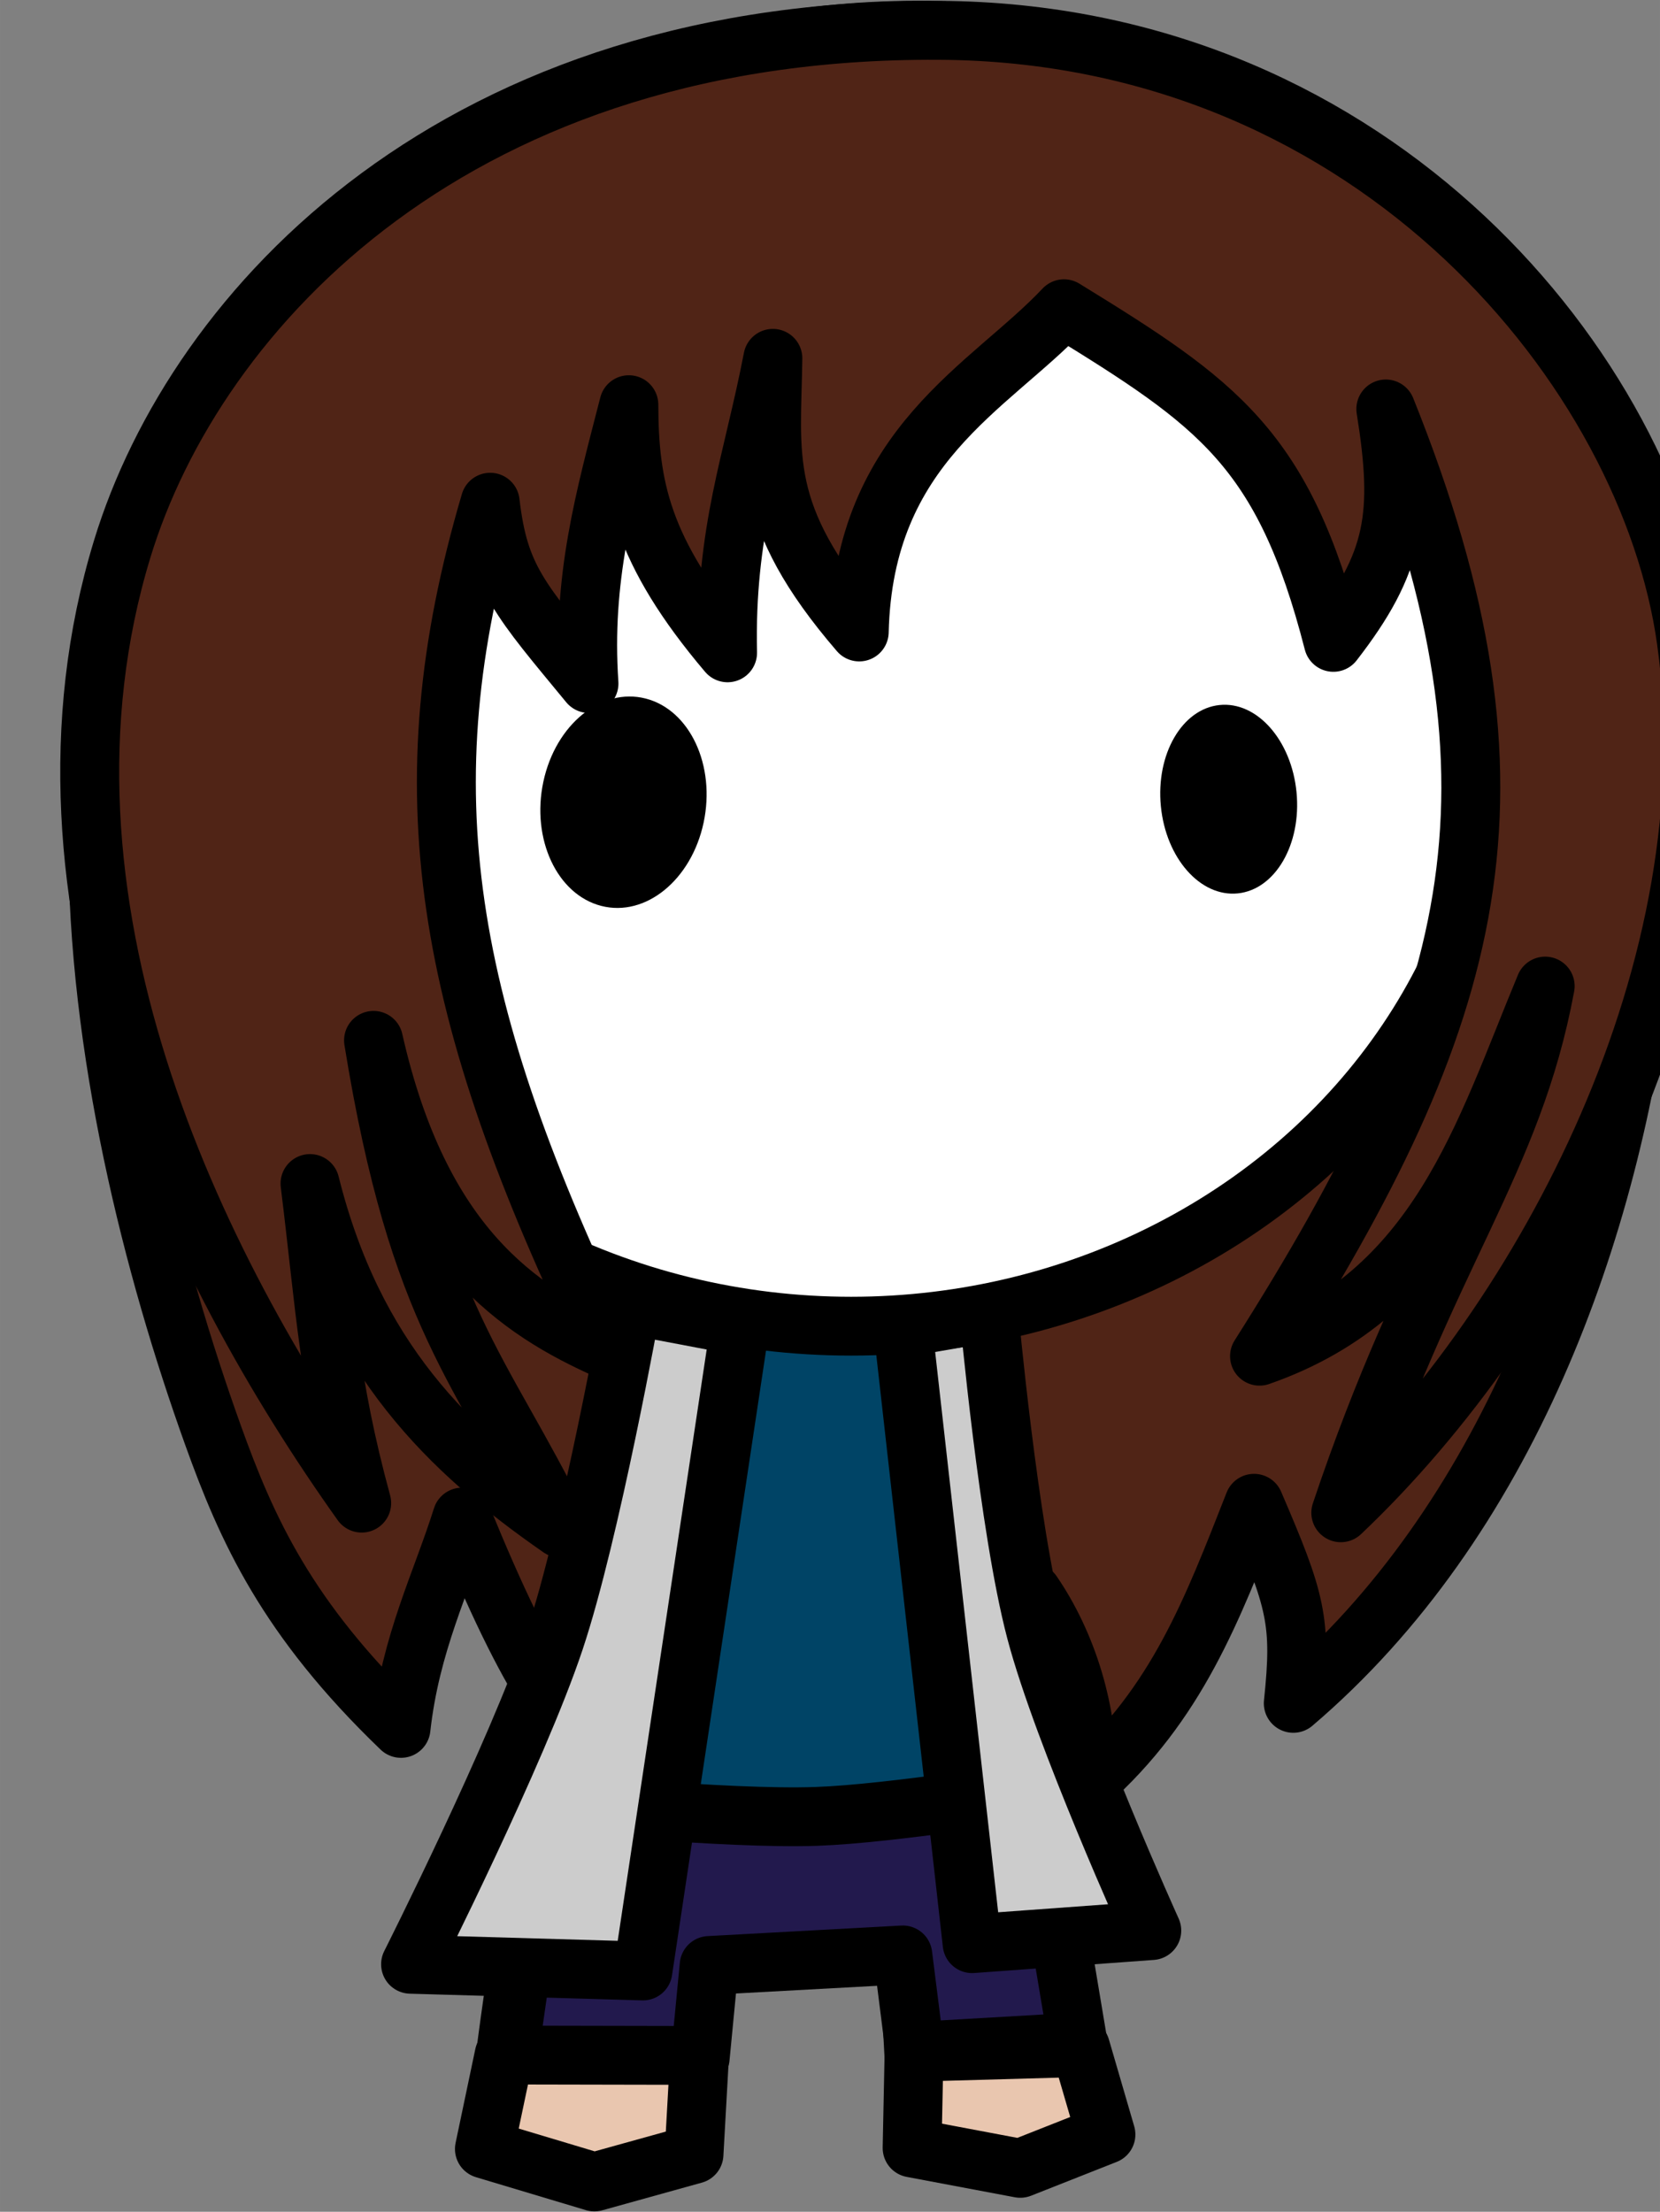 <?xml version="1.0" encoding="UTF-8" standalone="no"?>
<!-- Created with Inkscape (http://www.inkscape.org/) -->

<svg
   width="42.329mm"
   height="56.394mm"
   viewBox="0 0 159.982 213.142"
   version="1.1"
   id="svg1"
   inkscape:version="1.2.2 (732a01da63, 2022-12-09)"
   sodipodi:docname="characters.svg"
   xml:space="preserve"
   xmlns:inkscape="http://www.inkscape.org/namespaces/inkscape"
   xmlns:sodipodi="http://sodipodi.sourceforge.net/DTD/sodipodi-0.dtd"
   xmlns="http://www.w3.org/2000/svg"
   xmlns:svg="http://www.w3.org/2000/svg"><rect x="0" y="0" width="159.982" height="213.142" fill="#808080" stroke="none"/><sodipodi:namedview
     id="namedview1"
     pagecolor="#ffffff"
     bordercolor="#000000"
     borderopacity="0.25"
     inkscape:showpageshadow="2"
     inkscape:pageopacity="0.0"
     inkscape:pagecheckerboard="0"
     inkscape:deskcolor="#d1d1d1"
     inkscape:document-units="mm"
     inkscape:zoom="0.98000002"
     inkscape:cx="1428.0612"
     inkscape:cy="677.0408"
     inkscape:window-width="1827"
     inkscape:window-height="1057"
     inkscape:window-x="-9"
     inkscape:window-y="-9"
     inkscape:window-maximized="1"
     inkscape:current-layer="layer1"
     showgrid="true"><inkscape:grid
       id="grid11"
       units="mm"
       originx="0"
       originy="0"
       spacingx="3.78"
       spacingy="3.78"
       empcolor="#0099e5"
       empopacity="0.302"
       color="#0099e5"
       opacity="0.149"
       empspacing="5"
       dotted="false"
       gridanglex="30"
       gridanglez="30"
       visible="true" /></sodipodi:namedview><defs
     id="defs1"><linearGradient
       id="linearGradient4322"
       inkscape:swatch="solid"><stop
         style="stop-color:#2b1500;stop-opacity:1;"
         offset="0"
         id="stop4320" /></linearGradient><linearGradient
       id="linearGradient5259"
       inkscape:swatch="solid"><stop
         style="stop-color:#fdb6b0;stop-opacity:1;"
         offset="0"
         id="stop5257" /></linearGradient><linearGradient
       id="linearGradient5745"
       inkscape:swatch="solid"><stop
         style="stop-color:#000000;stop-opacity:1;"
         offset="0"
         id="stop5743" /></linearGradient><linearGradient
       id="linearGradient4753"
       inkscape:swatch="solid"><stop
         style="stop-color:#d1d48d;stop-opacity:1;"
         offset="0"
         id="stop4751" /></linearGradient></defs><g
     inkscape:label="Layer 1"
     inkscape:groupmode="layer"
     id="layer1"
     transform="translate(-3703.937,-89.364)"><g
       id="g68-7"
       inkscape:label="smith"
       transform="matrix(3.78,0,0,3.78,4134.387,611.943)"
       style="display:inline"
       inkscape:highlight-color="#004466"><path
         style="fill:#502416;fill-opacity:1;stroke:#000000;stroke-width:5.669;stroke-linecap:round;stroke-linejoin:round;stroke-dasharray:none;stroke-opacity:1;paint-order:fill markers stroke"
         d="m 3735.786,117.41 c -31.502,25.913 -21.707,77.717 -10.138,109.933 3.245,9.037 7.083,17.639 18.092,28.218 0.907,-8.181 3.897,-14.029 5.876,-20.321 6.489,15.895 10.525,21.688 16.597,26.212 0.84,-8.464 1.731,-12.604 4.454,-18.739 2.723,5.048 11.247,13.513 17.251,19.798 5.824,-7.425 13.277,-13.963 16.564,-19.982 3.288,4.805 5.476,11.393 5.281,18.316 8.643,-7.688 12.017,-16.664 16.05,-26.934 4.034,9.392 4.611,11.309 3.776,19.242 41.02,-34.949 40.383,-111.416 25.078,-130.047 -33.177,-45.387 -96.097,-35.061 -118.882,-5.695 z"
         id="path249"
         sodipodi:nodetypes="csccccccccccc"
         transform="matrix(0.265,0,0,0.265,-1095.743,-161.91)" /><g
         id="g66-85"
         transform="translate(50.598,-0.228)"
         inkscape:label="body"
         style="display:inline"><path
           style="display:inline;fill:#ffffff;fill-opacity:1;stroke:#000000;stroke-width:1.5;stroke-linecap:round;stroke-linejoin:round;stroke-miterlimit:1001;stroke-dasharray:none;stroke-opacity:1;paint-order:fill markers stroke"
           d="m -148.032,-104.788 c -0.845,5.036 -2.403,9.979 -2.996,15.059 -0.189,1.813 -0.974,6.022 -0.617,6.445 0.358,0.424 3.87,0.142 4.463,-0.333 0.593,-0.475 0.379,-3.613 0.761,-4.096 0.382,-0.483 4.665,-0.669 4.961,-0.347 0.295,0.322 0.251,3.516 0.441,4.003 0.502,0.401 4.088,-0.339 4.088,-0.339 0,0 -1.529,-9.764 -2.006,-14.68 -0.174,-1.796 -0.313,-5.404 -0.313,-5.404"
           id="path64-3"
           sodipodi:nodetypes="czzzzzccac"
           inkscape:label="body" /><path
           style="display:inline;fill:#004466;fill-opacity:1;stroke:#000000;stroke-width:1.5;stroke-linecap:round;stroke-linejoin:round;stroke-dasharray:none;stroke-opacity:1;paint-order:fill markers stroke"
           d="m -97.076,-105.618 c 0,0 -1.177,4.471 -1.686,6.756 -0.529,2.375 -1.419,7.216 -1.419,7.216 l 12.534,-0.063 c 0,0 -0.658,-4.403 -0.858,-6.619 -0.198,-2.199 -0.337,-6.615 -0.337,-6.615 0,0 -2.502,0.314 -3.819,0.226 -1.499,-0.101 -4.415,-0.901 -4.415,-0.901 z"
           id="path250"
           transform="translate(-50.598,0.228)"
           sodipodi:nodetypes="csccscsc" /><path
           style="fill:#22194d;fill-opacity:1;stroke:#000000;stroke-width:1.5;stroke-linecap:round;stroke-linejoin:round;stroke-dasharray:none;stroke-opacity:1;paint-order:fill markers stroke"
           d="m -150.571,-92.097 -0.955,6.634 4.905,-0.095 0.227,-2.355 4.939,-0.269 0.31,2.458 4.152,-0.239 -1.074,-6.419 c 0,0 -3.681,0.601 -5.584,0.668 -2.3,0.082 -6.92,-0.382 -6.92,-0.382 z"
           id="path251"
           sodipodi:nodetypes="ccccccccsc" /><path
           style="fill:#e9c6af;fill-opacity:1;stroke:#000000;stroke-width:1.5;stroke-linecap:round;stroke-linejoin:round;stroke-dasharray:none;stroke-opacity:1;paint-order:fill markers stroke"
           d="m -151.621,-85.63 -0.503,2.395 2.804,0.841 2.541,-0.706 0.141,-2.52 z"
           id="path254"
           sodipodi:nodetypes="cccccc" /><path
           style="fill:#e9c6af;fill-opacity:1;stroke:#000000;stroke-width:1.5;stroke-linecap:round;stroke-linejoin:round;stroke-dasharray:none;stroke-opacity:1;paint-order:fill markers stroke"
           d="m -141.169,-85.701 -0.05,2.44 2.758,0.52 2.185,-0.863 -0.646,-2.216 z"
           id="path255"
           sodipodi:nodetypes="cccccc" /><path
           style="display:inline;fill:#cccccc;fill-opacity:1;stroke:#000000;stroke-width:1.5;stroke-linecap:round;stroke-linejoin:round;stroke-dasharray:none;stroke-opacity:1;paint-order:fill markers stroke"
           d="m -97.777,-104.972 2.768,0.525 -2.475,16.446 -5.925,-0.171 c 0,0 2.722,-5.399 3.675,-8.257 0.924,-2.771 1.957,-8.543 1.957,-8.543 z"
           id="path252"
           sodipodi:nodetypes="ccccsc"
           transform="translate(-50.598,0.228)" /><path
           style="display:inline;fill:#cccccc;fill-opacity:1;stroke:#000000;stroke-width:1.5;stroke-linecap:round;stroke-linejoin:round;stroke-dasharray:none;stroke-opacity:1;paint-order:fill markers stroke"
           d="m -90.857,-104.399 1.766,15.702 4.582,-0.334 c 0,0 -2.263,-4.997 -2.959,-7.636 -0.697,-2.643 -1.193,-8.114 -1.193,-8.114 z"
           id="path253"
           sodipodi:nodetypes="cccscc"
           transform="translate(-50.598,0.228)" /><ellipse
           style="display:inline;fill:#ffffff;fill-opacity:1;stroke:#000000;stroke-width:1.5;stroke-linecap:round;stroke-linejoin:round;stroke-miterlimit:1001;stroke-dasharray:none;stroke-opacity:1;paint-order:fill markers stroke"
           id="ellipse63-7"
           ry="15.394"
           rx="16.683"
           cy="-119.605"
           cx="-142.773"
           inkscape:label="head"
           transform="translate(-1.1214741e-5)" /></g><g
         id="g67-0"
         inkscape:label="eyes"
         transform="translate(-34.323,-0.067)"
         style="display:inline"><ellipse
           style="fill:#000000;fill-opacity:1;stroke:none;stroke-width:0.594;stroke-linecap:round;stroke-linejoin:round;stroke-miterlimit:1001;stroke-dasharray:none;stroke-opacity:1;paint-order:stroke fill markers"
           id="ellipse66-8"
           cx="-86.904"
           cy="-98.341"
           rx="2.108"
           ry="2.703"
           transform="matrix(0.969,0.248,-0.209,0.978,0,0)"
           inkscape:label="right" /><ellipse
           style="fill:#000000;fill-opacity:1;stroke:none;stroke-width:0.509;stroke-linecap:round;stroke-linejoin:round;stroke-miterlimit:1001;stroke-dasharray:none;stroke-opacity:1;paint-order:stroke fill markers"
           id="ellipse67-8"
           cx="-36.557"
           cy="-122.183"
           rx="1.738"
           ry="2.413"
           transform="matrix(0.995,-0.103,0.097,0.995,0,0)"
           inkscape:label="left" /></g><path
         style="display:inline;fill:#502416;fill-opacity:1;stroke:#000000;stroke-width:5.669;stroke-linecap:round;stroke-linejoin:round;stroke-dasharray:none;stroke-opacity:1;paint-order:fill markers stroke"
         d="m 3783.818,150.082 c -9.744,-11.317 -8.437,-16.947 -8.308,-26.318 -1.94,10.053 -4.614,16.544 -4.358,28.325 -8.299,-9.798 -9.477,-16.009 -9.497,-23.866 -2.326,9.06 -4.522,16.728 -3.837,26.823 -6.627,-8.043 -8.655,-10.127 -9.505,-17.44 -8.153,27.634 -4.535,48.733 11.331,81.568 -8.564,-3.819 -18.084,-10.014 -22.554,-29.798 4.37,26.939 10.381,31.398 17.973,46.929 -10.793,-7.497 -19.883,-16.343 -24.084,-33.155 1.496,12.11 1.763,18.953 4.972,30.741 -16.311,-22.908 -33.322,-58.065 -23.044,-91.78 7.052,-23.132 32.294,-50.581 79.606,-49.893 41.217,0.722 67.283,32.864 70.883,58.687 4.377,31.396 -13.461,65.171 -33.244,83.913 8.432,-25.174 16.5,-33.639 19.664,-50.663 -5.897,14.171 -10.266,29.616 -27.483,35.6 20.768,-32.775 27.047,-54.067 12.151,-91.121 1.64,10.225 0.912,14.757 -5.047,22.449 -4.79,-18.697 -11.154,-23.009 -25.917,-32.09 -7.135,7.577 -19.277,13.107 -19.7,31.09 z"
         id="path248"
         sodipodi:nodetypes="cccccccccscscsccccccc"
         transform="matrix(0.265,0,0,0.265,-1094.681,-161.91)" /></g></g></svg>
